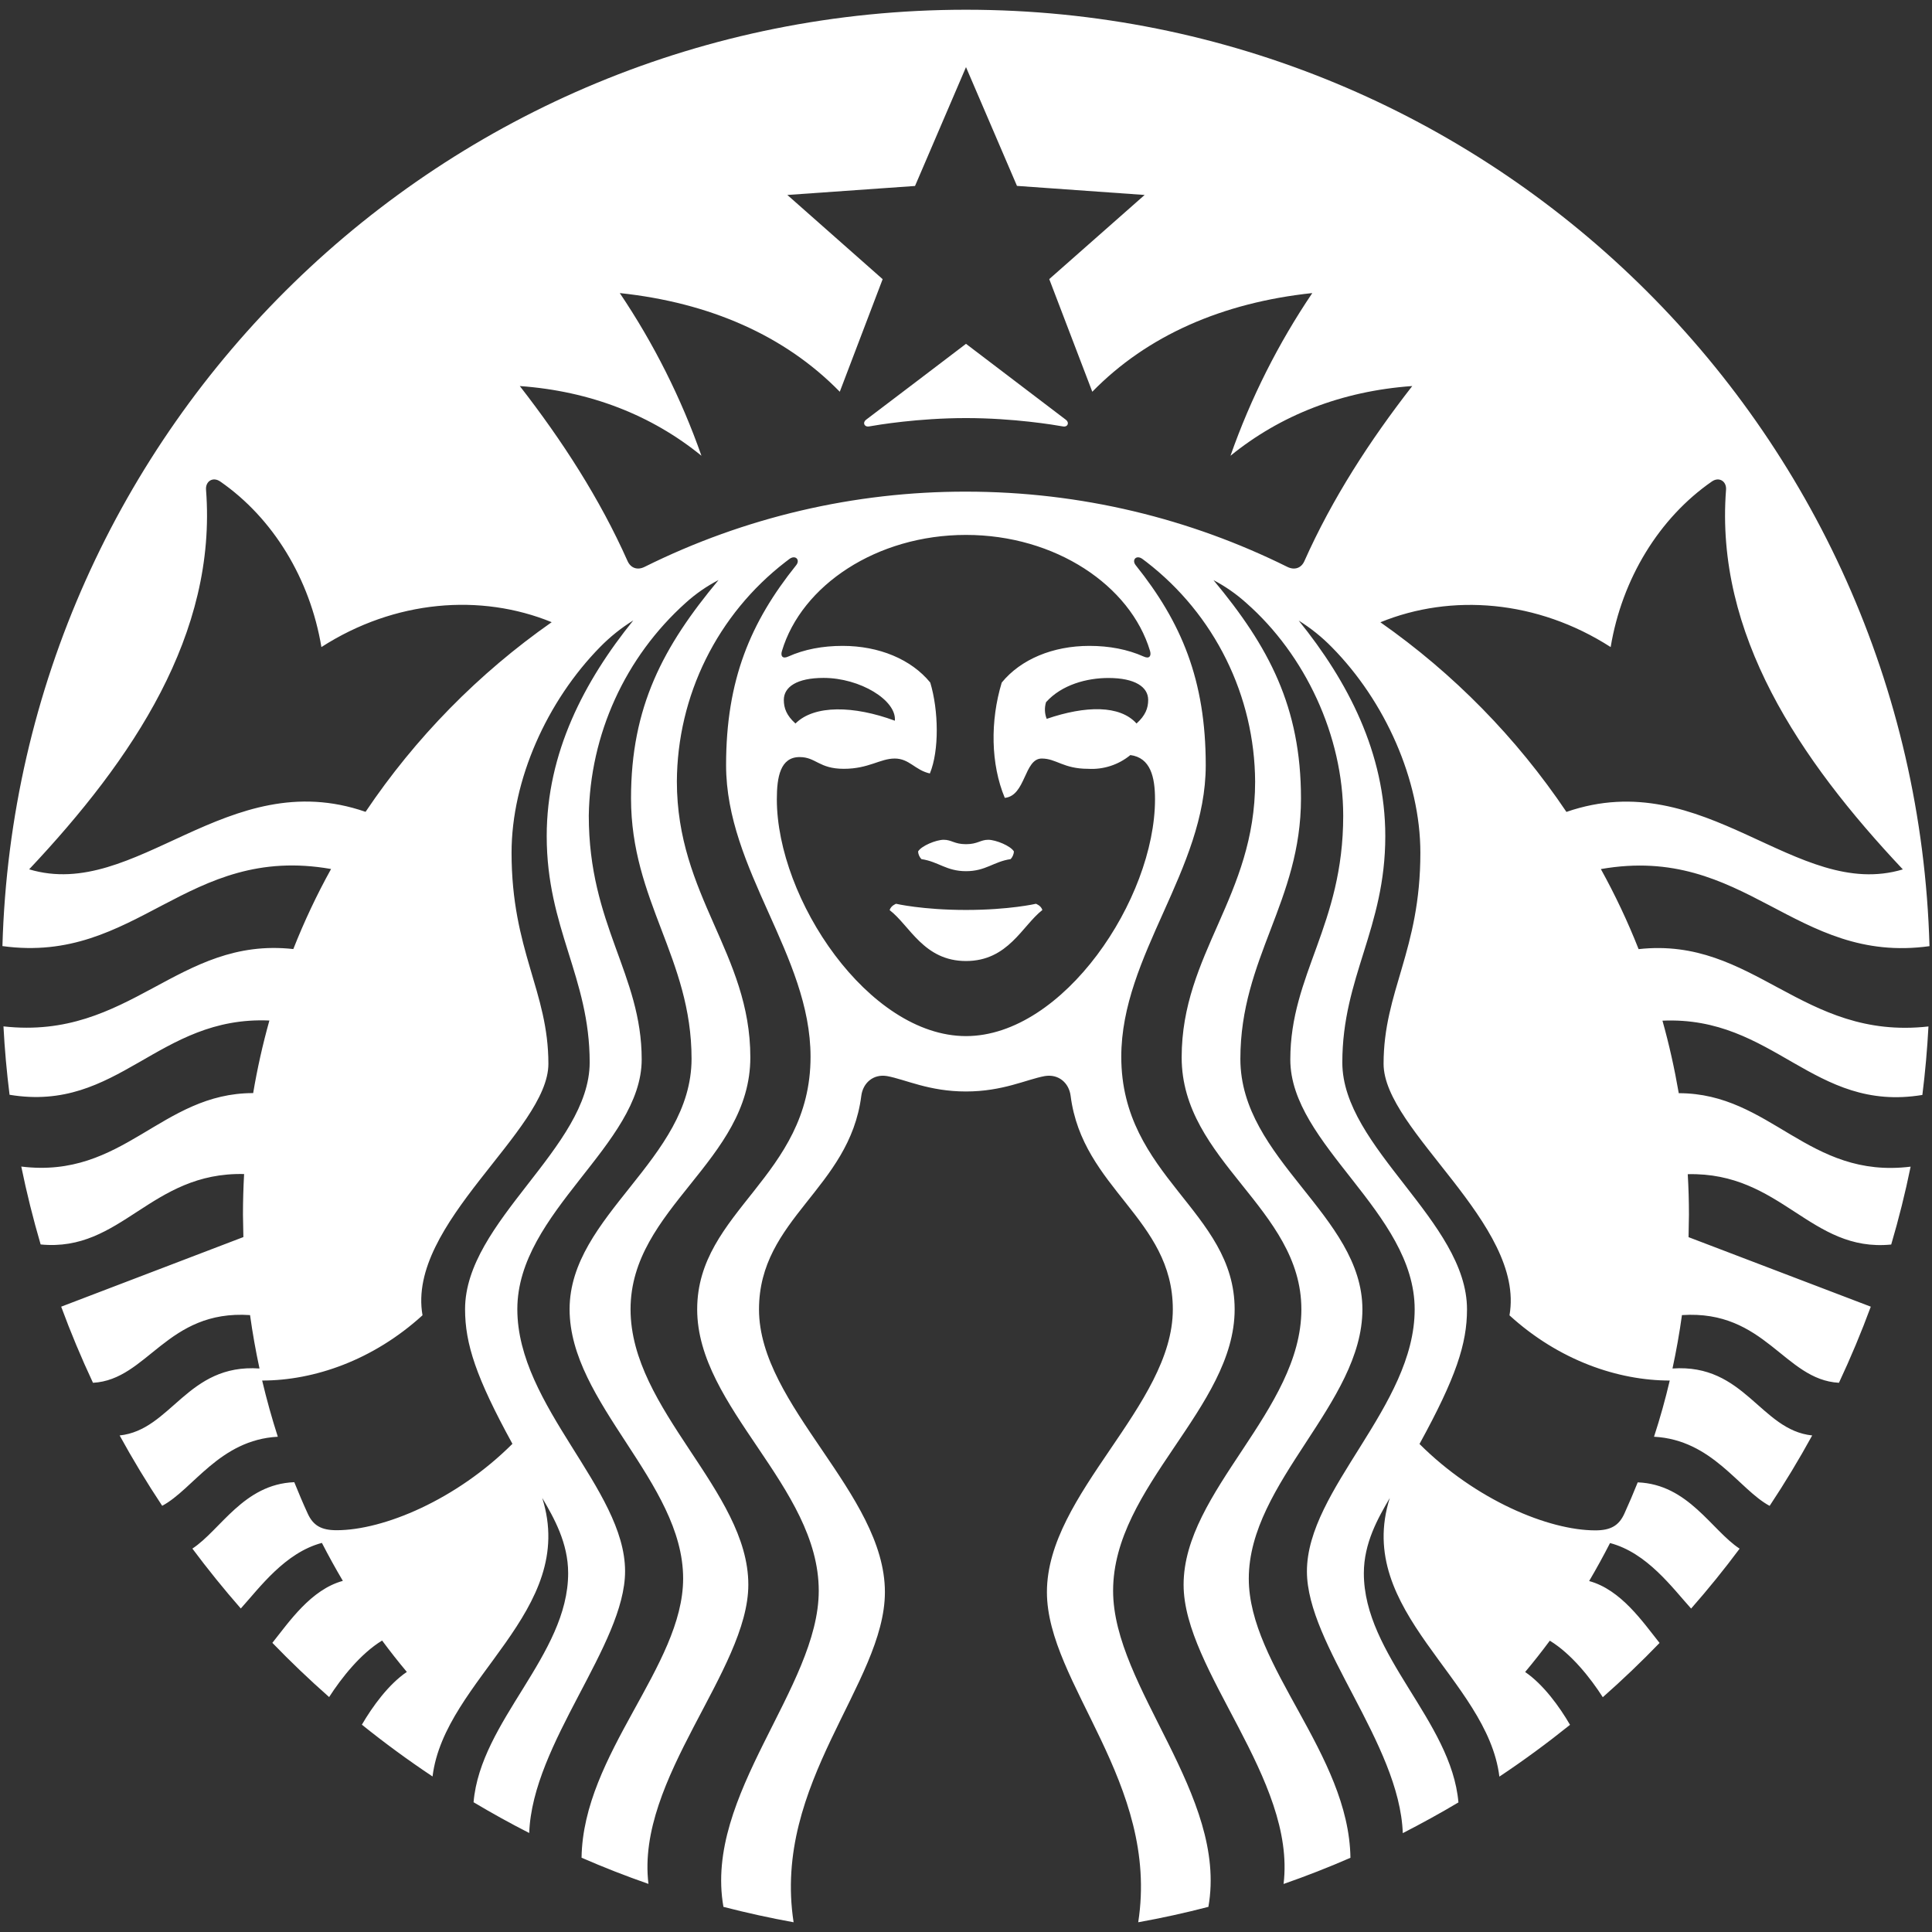 <svg width="78" height="78" viewBox="0 0 78 78" fill="none" xmlns="http://www.w3.org/2000/svg">
<rect x="0" y="0" width="78" height="78" fill="#333333" stroke="none"/>
<g clip-path="url(#clip0_185192_7654)">
<path d="M42.913 17.216C42.572 17.155 40.929 16.879 39 16.879C37.071 16.879 35.428 17.155 35.087 17.216C34.893 17.249 34.815 17.061 34.964 16.947C35.1 16.85 39 13.881 39 13.881L43.032 16.947C43.185 17.061 43.11 17.252 42.913 17.216ZM36.177 36.488C36.177 36.488 35.969 36.562 35.917 36.744C36.734 37.369 37.295 38.799 39 38.799C40.705 38.799 41.269 37.373 42.083 36.74C42.031 36.559 41.823 36.488 41.823 36.488C41.823 36.488 40.754 36.737 39 36.737C37.243 36.737 36.177 36.488 36.177 36.488ZM39 34.082C38.527 34.082 38.423 33.904 38.099 33.904C37.794 33.904 37.194 34.151 37.065 34.377C37.073 34.493 37.121 34.602 37.201 34.685C37.888 34.786 38.203 35.172 39 35.172C39.801 35.172 40.112 34.786 40.802 34.685C40.88 34.6 40.927 34.492 40.935 34.377C40.806 34.151 40.209 33.907 39.901 33.904C39.577 33.904 39.473 34.082 39 34.082ZM77.857 41.441C77.808 42.365 77.726 43.288 77.611 44.206C73.202 44.935 71.63 41.01 67.118 41.207C67.387 42.164 67.604 43.139 67.776 44.135C71.497 44.135 72.995 47.613 77.137 47.101C76.92 48.164 76.657 49.214 76.353 50.245C73.079 50.569 71.928 47.315 68.139 47.405C68.171 47.944 68.187 48.488 68.187 49.039L68.171 49.947L75.529 52.754C75.144 53.796 74.715 54.821 74.243 55.827C72.032 55.707 71.27 52.871 67.905 53.094C67.805 53.817 67.677 54.536 67.523 55.25C70.443 55.046 71.072 57.736 73.163 57.953C72.63 58.925 72.057 59.873 71.445 60.796C70.207 60.132 69.131 58.129 66.777 58.005C67.021 57.258 67.233 56.501 67.412 55.736C65.325 55.736 62.939 54.926 60.942 53.104C61.591 49.409 55.859 45.652 55.859 42.948C55.859 40.011 57.344 38.387 57.344 34.429C57.344 31.489 55.918 28.303 53.765 26.124C53.365 25.716 52.918 25.357 52.433 25.055C54.41 27.499 55.928 30.4 55.928 33.758C55.928 37.486 54.193 39.454 54.193 42.896C54.193 46.336 59.227 49.315 59.227 52.861C59.227 54.255 58.78 55.616 57.309 58.297C59.568 60.553 62.511 61.785 64.408 61.785C65.023 61.785 65.357 61.597 65.578 61.114C65.768 60.696 65.949 60.273 66.119 59.847C68.161 59.924 69.101 61.782 70.233 62.524C69.61 63.361 68.959 64.164 68.275 64.942C67.516 64.103 66.495 62.69 65.001 62.297C64.735 62.816 64.454 63.328 64.158 63.831C65.442 64.181 66.32 65.477 67.001 66.33C66.267 67.091 65.502 67.822 64.709 68.521C64.213 67.746 63.438 66.767 62.57 66.239C62.25 66.67 61.919 67.092 61.574 67.503C62.31 68.006 62.962 68.904 63.386 69.636C62.469 70.372 61.519 71.072 60.534 71.727C60.048 67.772 54.654 65.066 56.109 60.479C55.633 61.289 55.062 62.297 55.062 63.516C55.062 66.835 58.595 69.468 58.881 72.768C58.148 73.205 57.396 73.617 56.634 74.009C56.505 70.382 52.764 66.414 52.764 63.441C52.764 60.119 57.114 56.78 57.114 52.861C57.114 48.939 52.093 46.219 52.093 42.776C52.093 39.334 54.229 37.353 54.229 32.938C54.229 29.706 52.693 26.436 50.32 24.348C49.917 23.984 49.471 23.673 48.991 23.421C51.227 26.105 52.524 28.543 52.524 32.235C52.524 36.384 50.077 38.685 50.077 42.75C50.077 46.815 55.004 49.072 55.004 52.864C55.004 56.65 50.417 59.84 50.417 63.733C50.417 67.273 54.459 70.806 54.521 75.004C53.634 75.391 52.734 75.743 51.821 76.061C52.336 71.818 47.785 67.442 47.785 63.98C47.785 60.197 52.54 56.942 52.54 52.861C52.54 48.776 47.707 46.88 47.707 42.689C47.707 38.501 50.673 36.183 50.673 31.554C50.663 29.841 50.264 28.153 49.504 26.617C48.745 25.081 47.646 23.739 46.29 22.692L46.125 22.568C45.879 22.387 45.678 22.604 45.853 22.821C47.694 25.123 48.679 27.447 48.679 30.893C48.679 35.123 45.269 38.562 45.269 42.666C45.269 47.506 49.846 48.89 49.846 52.861C49.846 56.832 44.939 60.009 44.939 64.223C44.939 68.132 49.584 72.473 48.786 76.985C47.85 77.228 46.905 77.436 45.953 77.607C46.825 71.99 42.267 67.954 42.267 64.278C42.267 60.297 47.35 56.751 47.35 52.861C47.35 49.195 43.703 47.995 43.224 44.242C43.159 43.729 42.747 43.35 42.18 43.444C41.438 43.58 40.488 44.066 38.997 44.066C37.506 44.066 36.556 43.58 35.813 43.444C35.249 43.35 34.838 43.729 34.773 44.242C34.293 47.995 30.643 49.191 30.643 52.864C30.643 56.751 35.726 60.297 35.726 64.275C35.726 67.954 31.172 71.99 32.04 77.607C31.089 77.435 30.143 77.227 29.207 76.985C28.41 72.473 33.055 68.135 33.055 64.223C33.055 60.009 28.147 56.832 28.147 52.861C28.147 48.89 32.724 47.506 32.724 42.666C32.724 38.562 29.314 35.126 29.314 30.89C29.314 27.447 30.3 25.119 32.144 22.818C32.316 22.604 32.115 22.387 31.869 22.568L31.706 22.692C30.352 23.738 29.253 25.079 28.494 26.614C27.735 28.148 27.336 29.836 27.327 31.547C27.327 36.176 30.293 38.494 30.293 42.686C30.293 46.874 25.457 48.773 25.457 52.858C25.457 56.936 30.212 60.19 30.212 63.976C30.212 67.438 25.664 71.814 26.18 76.058C25.267 75.74 24.366 75.387 23.479 75.001C23.541 70.8 27.58 67.267 27.58 63.727C27.58 59.837 22.996 56.644 22.996 52.858C22.996 49.068 27.92 46.809 27.92 42.744C27.92 38.682 25.476 36.377 25.476 32.228C25.476 28.533 26.773 26.102 29.009 23.418C28.528 23.667 28.082 23.977 27.68 24.341C26.472 25.426 25.5 26.75 24.828 28.228C24.155 29.706 23.795 31.308 23.771 32.932C23.771 37.347 25.907 39.327 25.907 42.77C25.907 46.216 20.886 48.929 20.886 52.855C20.886 56.777 25.236 60.116 25.236 63.435C25.236 66.411 21.492 70.379 21.366 74.003C20.603 73.614 19.854 73.2 19.119 72.761C19.401 69.464 22.938 66.829 22.938 63.51C22.938 62.294 22.367 61.283 21.891 60.475C23.343 65.059 17.949 67.769 17.463 71.721C16.481 71.067 15.529 70.369 14.61 69.63C15.035 68.9 15.687 67.999 16.425 67.5C16.079 67.088 15.747 66.665 15.427 66.233C14.558 66.761 13.784 67.743 13.288 68.515C12.495 67.816 11.73 67.086 10.996 66.326C11.677 65.471 12.558 64.174 13.842 63.824C13.545 63.322 13.263 62.81 12.996 62.291C11.505 62.686 10.48 64.1 9.722 64.939C9.039 64.159 8.387 63.352 7.767 62.521C8.902 61.775 9.835 59.918 11.881 59.84C12.053 60.265 12.231 60.689 12.422 61.104C12.643 61.591 12.973 61.779 13.589 61.779C15.489 61.779 18.429 60.547 20.688 58.291C19.22 55.613 18.776 54.252 18.776 52.855C18.776 49.308 23.807 46.332 23.807 42.89C23.807 39.45 22.072 37.483 22.072 33.755C22.072 30.393 23.59 27.495 25.567 25.048C25.081 25.35 24.632 25.709 24.231 26.118C22.082 28.303 20.653 31.489 20.653 34.426C20.653 38.384 22.14 40.011 22.14 42.948C22.14 45.652 16.409 49.409 17.058 53.101C15.058 54.923 12.672 55.736 10.584 55.736C10.765 56.501 10.976 57.258 11.216 58.005C8.866 58.129 7.793 60.132 6.548 60.793C5.936 59.871 5.363 58.924 4.83 57.953C6.924 57.733 7.553 55.046 10.477 55.25C10.323 54.536 10.196 53.817 10.095 53.094C6.73 52.867 5.965 55.707 3.754 55.827C3.283 54.821 2.854 53.796 2.47 52.754L9.826 49.944L9.809 49.036C9.809 48.485 9.826 47.94 9.855 47.399C6.069 47.311 4.915 50.563 1.641 50.242C1.337 49.205 1.076 48.156 0.859 47.097C4.996 47.606 6.5 44.128 10.221 44.131C10.387 43.144 10.606 42.166 10.876 41.201C6.364 41.007 4.788 44.929 0.386 44.199C0.271 43.282 0.188 42.361 0.14 41.438C5.262 42.008 7.177 37.8 11.842 38.316C12.279 37.207 12.788 36.127 13.366 35.084C7.521 34.056 5.537 38.945 0.098 38.196C0.688 17.216 17.878 0.393 39 0.393C60.122 0.393 77.312 17.216 77.899 38.199C72.456 38.951 70.476 34.063 64.631 35.087C65.205 36.125 65.717 37.207 66.155 38.319C70.816 37.804 72.735 42.015 77.857 41.441ZM22.273 25.119C19.408 23.949 15.939 24.218 12.976 26.124C12.516 23.366 11.022 20.915 8.892 19.44C8.597 19.236 8.292 19.427 8.318 19.771C8.769 25.593 5.362 30.65 1.177 35.097C5.492 36.394 9.164 30.838 14.759 32.776C16.771 29.783 19.319 27.187 22.273 25.119ZM39 21.596C35.389 21.596 32.361 23.638 31.57 26.28C31.505 26.481 31.59 26.614 31.823 26.507C32.471 26.215 33.214 26.076 34.018 26.076C35.489 26.076 36.789 26.617 37.557 27.557C37.895 28.679 37.924 30.303 37.541 31.227C36.935 31.09 36.715 30.624 36.121 30.624C35.532 30.624 35.071 31.039 34.066 31.039C33.061 31.039 32.945 30.565 32.283 30.565C31.505 30.565 31.363 31.366 31.363 32.267C31.363 36.293 35.065 41.83 39 41.83C42.932 41.83 46.631 36.293 46.631 32.267C46.631 31.363 46.446 30.591 45.636 30.484C45.157 30.878 44.548 31.076 43.93 31.039C42.925 31.039 42.65 30.624 42.057 30.624C41.344 30.624 41.415 32.131 40.566 32.212C39.998 30.854 39.972 29.11 40.443 27.557C41.211 26.617 42.507 26.076 43.982 26.076C44.786 26.076 45.529 26.218 46.174 26.507C46.407 26.614 46.488 26.481 46.43 26.28C45.639 23.641 42.611 21.596 39 21.596ZM44.751 27.372C43.885 27.372 42.87 27.638 42.232 28.348C42.163 28.569 42.172 28.807 42.258 29.022C43.83 28.484 45.214 28.462 45.885 29.21C46.242 28.886 46.355 28.594 46.355 28.257C46.355 27.735 45.824 27.372 44.751 27.372ZM32.115 29.21C32.873 28.452 34.471 28.484 36.128 29.097C36.203 28.273 34.724 27.369 33.249 27.369C32.176 27.369 31.645 27.732 31.645 28.257C31.645 28.594 31.758 28.889 32.115 29.21ZM57.01 15.586C54.158 15.79 51.684 16.769 49.678 18.4C50.494 16.078 51.604 13.871 52.981 11.832C49.35 12.218 46.313 13.547 44.099 15.816L42.361 11.268L46.212 7.871L41.058 7.505L39 2.71L36.942 7.508L31.787 7.871L35.635 11.271L33.904 15.816C31.687 13.547 28.653 12.218 25.022 11.832C26.396 13.872 27.504 16.079 28.319 18.4C26.316 16.769 23.839 15.79 20.986 15.586C22.698 17.787 24.215 20.131 25.337 22.653C25.466 22.938 25.739 23.032 26.03 22.883C30.059 20.881 34.498 19.843 38.997 19.849C43.658 19.849 48.057 20.944 51.966 22.883C52.261 23.032 52.534 22.938 52.66 22.656C53.785 20.131 55.302 17.787 57.014 15.589L57.01 15.586ZM63.241 32.779C68.836 30.841 72.511 36.394 76.823 35.1C72.638 30.653 69.234 25.596 69.685 19.771C69.711 19.43 69.403 19.236 69.111 19.44C66.981 20.918 65.484 23.369 65.027 26.124C62.064 24.221 58.595 23.953 55.73 25.123C58.683 27.191 61.229 29.787 63.241 32.779Z" fill="white"/>
</g>
<defs>
<clipPath id="clip0_185192_7654">
<rect width="77.798" height="77.798" fill="white" transform="translate(0.102)"/>
</clipPath>
</defs>
</svg>
